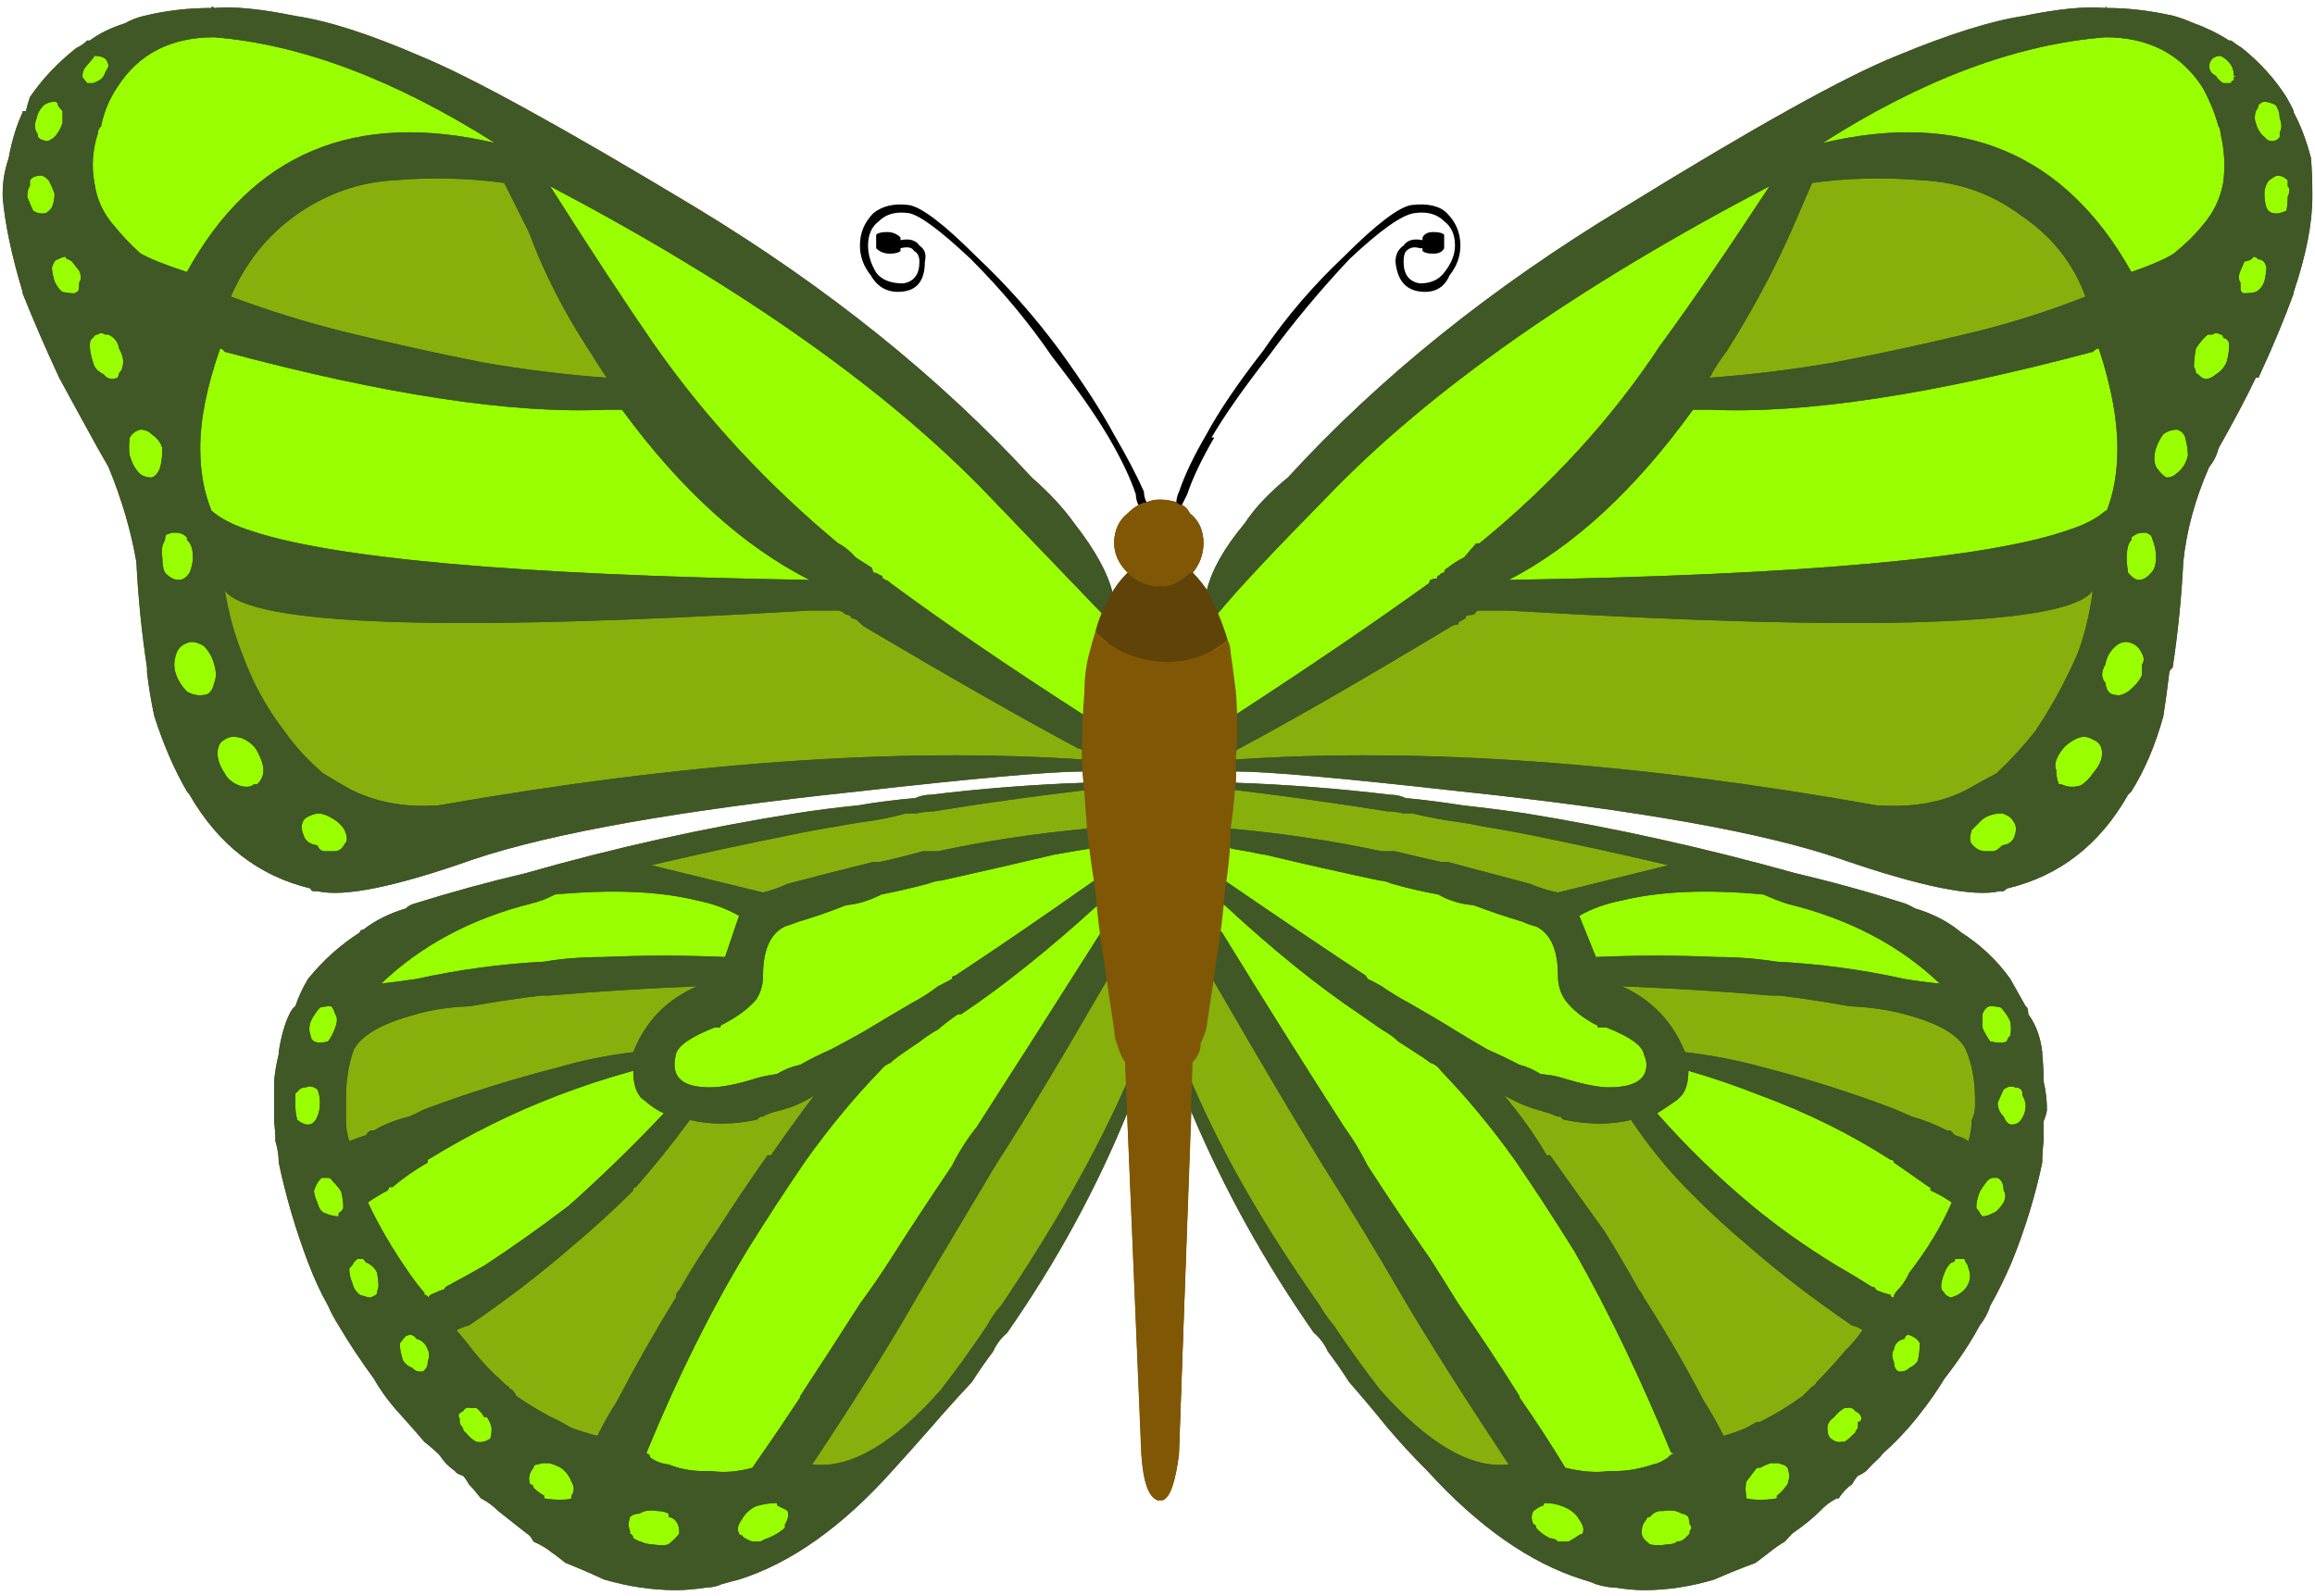 
<svg xmlns="http://www.w3.org/2000/svg" version="1.1" xmlns:xlink="http://www.w3.org/1999/xlink" preserveAspectRatio="none" x="0px" y="0px" width="174px" height="120px" viewBox="0 0 174 120">
<defs>
<g id="Layer2_0_FILL">
<path fill="#3F5826" stroke="none" d="
M 82.6 59.5
L 82.6 59.3
Q 82.6 58.95 82.6 58.7 82.05 58.7 81.45 58.85 75.7 59.05 69.95 59.75 69.35 59.75 68.8 60 66.5 60.2 64.5 60.55 62 60.8 59.8 61.15 49.65 62.75 39.5 65.65 35.25 66.65 31.1 67.95 30.75 68.05 30.5 68.3 28.65 68.85 27.3 69.9 27.05 69.9 27.05 70.1 24.85 71.5 23.15 73.6 22.55 74.6 22.2 75.65 22 75.75 21.75 76.25 21.2 77.4 20.95 79.1
L 20.95 79.25
Q 20.7 80.25 20.6 81.3 20.6 82.35 20.6 83.4 20.6 83.7 20.6 84.3 20.7 85.1 20.7 85.8 20.95 86.6 20.95 87.4 21.75 91.2 23.15 94.9 23.85 96.75 24.65 98.15 25 98.95 25.45 99.65 26.6 101.6 28.1 103.65 28.9 105.05 30.05 106.3 31 107.35 31.9 108.4 32.35 108.75 32.95 109.3
L 33.15 109.55
Q 33.5 110.1 34.2 110.6 34.3 110.8 34.8 110.95 35 111.15 35.25 111.6 35.6 111.95 36.15 112.65 36.85 113 37.45 113.6 38.45 114.4 39.6 115.3 39.85 115.4 40.1 115.9 40.9 116.25 41.45 116.7 41.95 117.05 42.5 117.5 43.9 118.05 45.4 118.75 48.15 119.55 50.8 119.55 51.85 119.55 53.1 119.35 53.7 119.35 54.25 119.1 54.95 118.9 55.55 118.75 61.4 116.9 67.05 110.6 68.55 108.95 69.95 107.35 71.55 105.5 73.05 103.9 73.85 102.65 74.65 101.6 75 100.8 75.7 100.2 81.25 92.25 84.8 83.5 85.05 82.7 85.4 81.9 85.15 81.05 85.05 80.5 84 76.8 83.55 73 83.2 71.4 82.95 69.65 82.75 68.75 82.75 67.7 82.75 67.1 82.75 66.2 82.75 66.1 82.6 65.85 82.6 64.6 82.6 63.65
L 82.6 63.45
Q 82.6 62.75 82.6 62.15 82.6 60.8 82.6 59.5
M 105.65 60
Q 105.1 59.75 104.5 59.75 98.65 59.05 92.9 58.85 92.4 58.7 91.85 58.7 91.85 58.95 91.85 59.3
L 91.85 59.5
Q 91.85 60.8 91.85 62.15 91.85 62.75 91.85 63.45
L 91.85 63.65
Q 91.6 64.6 91.6 65.85 91.6 66.1 91.6 66.2 91.6 67.1 91.6 67.7 91.5 68.75 91.5 69.65 91.05 71.4 90.8 73 90.2 76.8 89.2 80.5 89.05 81.05 88.85 81.9 89.2 82.7 89.55 83.6 93.2 92.25 98.75 100.2 99.45 100.8 99.8 101.6 100.6 102.65 101.4 103.9 102.8 105.5 104.3 107.35 105.65 108.95 107.3 110.6 113.05 116.9 118.95 118.75 119.5 118.9 119.95 119.1 120.75 119.35 121.35 119.35 122.6 119.55 123.55 119.55 126.2 119.55 128.85 118.75 130.45 118.05 131.95 117.5 132.55 117.05 133 116.7 133.55 116.25 134.15 115.9 134.6 115.4 134.7 115.3 136 114.4 136.8 113.6 137.35 113 138.05 112.65
L 138.2 112.65
Q 138.65 111.95 139.2 111.6 139.45 111.15 139.65 110.95 140 110.8 140.25 110.6 140.7 110.1 141.3 109.55
L 141.5 109.3
Q 142.1 108.75 142.45 108.4 143.5 107.35 144.3 106.3 145.3 105.05 146.15 103.65 147.75 101.6 148.8 99.65 149.35 98.95 149.6 98.15 150.4 96.75 151.2 94.9 152.7 91.2 153.5 87.4 153.5 86.6 153.6 85.8 153.6 85.1 153.6 84.3 153.85 83.7 153.85 83.4 153.85 82.35 153.6 81.3 153.6 80.25 153.5 79.25
L 153.5 79.1
Q 153.3 77.4 152.45 76.25 152.45 75.75 152.25 75.65 151.65 74.6 151.1 73.6 149.6 71.5 147.4 70.1
L 147.15 69.9
Q 145.8 68.85 143.95 68.3 143.5 68.05 143.25 67.95 139.2 66.65 134.95 65.65 124.55 62.75 114.65 61.15 112.25 60.8 109.95 60.55 107.75 60.2 105.65 60
M 82.95 49.35
Q 83.2 48.55 83.4 47.75
L 83.4 47.55
Q 84.25 48.1 83.65 47.05 83.65 46.95 83.65 46.7 83.9 45.8 83.65 44.65 83.1 42.35 80.75 39.35 79.5 37.6 77.55 35.9 67.15 24.6 52.3 15.6 37.2 6.5 31.55 4.2 25.9 1.75 22.2 1.2 18.3 0.4 16.1 0.6 15.9 0.4 15.9 0.6 13.25 0.6 10.8 1.2 10 1.4 9.4 1.75 7.8 2.25 6.75 3.05
L 6.55 3.05
Q 6.2 3.4 5.75 3.6 3.65 5.25 2.25 7.3 2.05 7.9 1.95 8.35
L 1.7 8.35 1.7 8.45
Q 1 9.95 0.65 11.9 0.2 13.2 0.2 14.55
L 0.2 14.8
Q 0.45 17.8 1.7 21.95
L 1.7 22.05
Q 2.85 24.95 4.45 28.4 5.75 30.8 7.35 33.7 7.8 34.5 8.15 35.1 9.65 38.75 10.25 42.25 10.45 46.25 11.05 50.2 11.05 50.4 11.05 50.55 11.25 52.25 11.6 53.85 12.65 57.1 14.05 59.5
L 14.25 59.75
Q 17.5 65.4 23.35 66.8 23.35 67 23.6 67
L 23.85 67
Q 26.85 67.7 35.6 64.6 44.6 61.6 64.5 59.5 77.8 58 81.45 58 82.25 58 82.6 58.15
L 82.6 56.85
Q 82.4 55 82.6 53.4 82.4 53.4 82.15 53.4
L 82.95 49.35
M 173.7 11.9
Q 173.2 9.95 172.4 8.45
L 172.4 8.35
Q 172.2 7.9 171.85 7.3 170.55 5.25 168.5 3.6 168.15 3.4 167.7 3.05
L 167.55 3.05
Q 166.3 2.25 164.9 1.75 164.1 1.4 163.4 1.2 160.75 0.6 158.35 0.6 158.25 0.4 158.25 0.6 155.95 0.4 152.1 1.2 148.45 1.75 142.55 4.2 136.8 6.5 122.05 15.6 107.15 24.6 96.8 35.9 94.7 37.6 93.55 39.35 91.25 42.1 90.7 44.4 90.35 45.7 90.7 46.7 90.7 46.95 90.7 47.05 89.9 48.1 90.9 47.55
L 90.9 47.75
Q 91.05 48.55 91.25 49.35
L 91.95 53.4 91.7 53.4
Q 91.7 55 91.7 56.85
L 91.7 58.15
Q 91.95 58 92.9 58 96.45 58 109.8 59.5 129.75 61.6 138.4 64.6 147.4 67.7 150.3 67
L 150.6 67 150.85 66.8
Q 156.75 65.4 159.95 59.75
L 160.2 59.5
Q 161.7 57.1 162.6 53.85 162.85 52.25 163.05 50.55 163.05 50.4 163.3 50.2 163.9 46.25 164.1 42.25 164.45 38.75 166.05 35.1 166.55 34.5 166.75 33.7 168.4 30.8 169.55 28.4
L 169.75 28.4
Q 171.35 24.95 172.4 22.05
L 172.4 21.95
Q 173.8 17.8 173.8 14.8
L 173.8 14.55
Q 173.8 13.2 173.7 11.9 Z"/>
</g>

<g id="Layer1_0_FILL">
<path fill="#805705" stroke="none" d="
M 87.2 37.55
Q 86.6 37.55 86.2 37.75 86 37.75 85.55 38 85.15 38.2 84.75 38.6 83.75 39.4 83.75 40.8 83.75 42.05 84.75 43.05 84.15 43.65 83.75 44.3 82.75 45.9 82.3 47.55 82.1 48.15 81.9 48.95 81.5 50.4 81.5 52 81.3 54.45 81.3 57.1 81.5 59.75 81.7 62.35 81.9 64.4 82.3 66.85 82.5 69.5 82.95 71.95 83.35 74.8 83.75 77.4 83.75 78.05 83.95 78.45 84.15 79.25 84.55 79.85
L 85.8 109.35
Q 86 112.4 87 112.8
L 87.4 112.8
Q 88.2 112.4 88.6 109.35
L 89.65 79.85
Q 90.25 79.25 90.25 78.45 90.45 78.05 90.65 77.4 91.05 74.8 91.45 71.95 91.9 69.5 92.1 66.85 92.5 64.4 92.5 62.35 92.9 59.75 92.9 57.1 93.1 54.45 92.9 52 92.7 50.4 92.5 48.95 92.5 48.55 92.3 48.15 91.65 46.1 90.65 44.3 90.25 43.65 89.65 43.05 90.45 42.05 90.45 40.8 90.45 39.4 89.45 38.6 89.25 38.2 88.85 38 88.6 38 88.4 37.75 87.8 37.55 87.2 37.55 Z"/>
</g>

<g id="Layer0_0_FILL">
<path fill="#996600" stroke="none" d="
M 88.6 109.3
L 85.85 109.3
Q 85.95 112.45 87 112.75
L 87.45 112.75
Q 88.25 112.45 88.6 109.3 Z"/>

<path fill="#87B00C" stroke="none" d="
M 91.25 73.8
Q 91.05 73.35 90.8 73 90.2 76.8 89.2 80.5 89.4 80.95 89.65 81.55 93 89.35 99.2 98.15 99.55 98.8 100.25 99.65 101.85 102.05 103.7 104.45 109.15 110.6 113.4 110.1 108.3 102.4 105.45 97.55 102.65 92.7 99.45 87.65 96.45 82.8 91.25 73.8
M 83.55 73
Q 83.3 73.35 83.2 73.7 78 82.7 74.8 87.65 71.8 92.7 68.9 97.55 66.15 102.4 61.05 110.1 65.35 110.6 70.75 104.45 72.6 102.05 74.2 99.65 74.65 98.8 75.25 98.15 81.25 89.25 84.7 81.4 84.8 80.95 85.05 80.5 84 76.8 83.55 73
M 57.15 83.95
Q 56.9 84.2 56.8 84.2 54.15 84.75 51.85 84.2 49.9 86.85 47.8 89.25 47.6 89.25 47.6 89.5 45.4 91.7 42.95 93.75 39.5 96.75 35.25 99.65 34.8 99.75 34.3 100 35 100.8 35.6 101.6 36.6 102.85 37.8 103.9 38 104.15 38.25 104.25 38.25 104.45 38.45 104.45 38.7 104.7 38.8 104.95 40.45 106.1 42.15 106.9 42.5 107.1 42.95 107.35 43.9 107.7 44.9 107.95 45.6 106.55 46.4 105.3 48.4 101.45 50.8 97.55 50.8 97.2 51.05 97 52.4 94.65 53.9 92.5 55.75 89.6 57.7 86.85
L 57.95 86.85
Q 59.55 84.55 61.2 82.35 60 83.15 58.55 83.5 57.7 83.7 57.35 83.95
L 57.15 83.95
M 35.35 75.65
Q 32.95 75.75 31.3 76.25 27.5 77.25 26.6 78.9 26 80.5 26 82.7 26 82.9 26 83.15 26 83.7 26 84.2 26 85 26.25 85.8 26.85 85.55 27.5 85.35 27.65 85.1 27.85 85
L 28.1 85
Q 29.25 84.3 30.75 83.95 31.3 83.7 31.9 83.4 36.85 81.55 41.95 80.25 44.7 79.45 47.6 79.1 48.95 75.65 52.4 74.15 46.4 74.4 41.25 74.85 40.9 74.85 40.65 74.85 37.8 75.2 35.35 75.65
M 82.6 59.5
L 82.6 59.3
Q 82.05 59.4 81.6 59.4 75.7 60.1 70.15 61 69.6 61 68.9 61.15 68.55 61.15 68.1 61.15 66.5 61.6 64.85 61.8 63.85 61.95 62.8 62.15 61.2 62.4 59.55 62.75 54.25 63.8 48.95 65.05
L 57.35 67.1
Q 58.2 66.9 59.2 66.45 62.2 65.65 65.65 64.8 65.9 64.8 66.15 64.8 67.75 64.45 69.35 64 69.95 64 70.5 64 75.8 62.85 81.7 62.3 82.15 62.15 82.6 62.15 82.6 60.8 82.6 59.5
M 82.6 56.85
L 82.4 56.85
Q 81.9 56.65 81.35 56.4 81.25 56.3 81.1 56.3 75 53.05 64.85 47.05 64.85 46.95 64.75 46.95
L 64.5 46.7
Q 64.3 46.5 64.05 46.5
L 63.85 46.25
Q 63.7 46.25 63.5 46.15 63.25 45.9 63 45.9 62.1 45.9 61.05 45.9
L 60.85 45.9
Q 19.8 48.35 16.9 44.4 17.35 47.05 18.2 49.15 19.35 52.35 21.4 55 22.55 56.65 24.3 58.15 25.2 58.7 26.25 59.3 29.15 60.8 32.8 60.55
L 32.95 60.55
Q 60.6 55.7 81.35 57.1 81.9 57.1 82.4 57.1 82.4 56.85 82.6 57.1
L 82.6 56.85
M 105.45 61.15
Q 104.85 61 104.3 61 98.65 60.1 92.9 59.4 92.3 59.3 91.85 59.3
L 91.85 59.5
Q 91.85 60.8 91.85 62.15 92.2 62.15 92.55 62.3 98.5 62.85 103.85 64 104.3 64 104.85 64 106.7 64.45 108.3 64.8 108.55 64.8 108.8 64.8 112 65.65 115 66.45 116.05 66.9 117.1 67.1
L 125.4 65.05
Q 120.1 63.8 114.9 62.75 113.15 62.4 111.55 62.15 110.65 61.95 109.6 61.8 108 61.6 106.15 61.15 105.9 61.15 105.45 61.15
M 133.8 74.85
Q 133.55 74.85 133.1 74.85 128.05 74.4 121.9 74.15 125.25 75.65 126.65 79.1 129.65 79.45 132.55 80.25 137.6 81.55 142.45 83.4 143.15 83.7 143.7 83.95 145 84.3 146.35 85
L 146.6 85
Q 146.7 85.1 146.95 85.35 147.65 85.55 147.95 85.8 148.2 85 148.2 84.2 148.45 83.7 148.45 83.15 148.45 82.9 148.45 82.7 148.45 80.5 147.75 78.9 146.95 77.25 143.15 76.25 141.3 75.75 139 75.65 136.55 75.2 133.8 74.85
M 115.8 83.5
Q 114.45 83.15 113.05 82.35 114.9 84.55 116.25 86.85
L 116.5 86.85
Q 118.45 89.6 120.55 92.5 121.9 94.65 123.2 97 123.4 97.2 123.55 97.55 126.05 101.45 128.05 105.3 128.85 106.55 129.55 107.95 130.45 107.7 131.25 107.35 131.7 107.1 132.05 106.9
L 132.3 106.9
Q 133.9 106.1 135.5 104.95 135.75 104.7 136 104.45
L 136.2 104.25
Q 136.45 104.15 136.55 103.9 137.6 102.85 138.65 101.6 139.45 100.8 140 100 139.65 99.75 139.2 99.65 134.95 96.75 131.5 93.75 129.05 91.7 126.9 89.5
L 126.65 89.25
Q 124.35 86.85 122.6 84.2 120.3 84.75 117.65 84.2 117.45 84.2 117.3 83.95
L 117.1 83.95
Q 116.5 83.7 115.8 83.5
M 45.6 28.4
Q 44.9 27.35 44.35 26.45 41.45 22.05 39.75 17.45
L 37.9 13.75
Q 33.75 13.2 29.7 13.55 25.65 13.75 22.2 16.2 19 18.5 17.35 22.3 21.65 23.9 25.9 24.95 31 26.2 36.3 27.25 40.9 28.05 45.6 28.4
M 156.15 49.15
Q 156.95 47.05 157.3 44.4 154.55 48.35 113.3 45.9 112.25 45.9 111.2 45.9 110.95 45.9 110.85 46.15 110.65 46.25 110.4 46.25 110.15 46.25 110.15 46.5 110.05 46.5 109.8 46.7 109.6 46.7 109.6 46.95 109.35 46.95 109.15 47.05 99.2 53.05 93.1 56.3 93 56.3 93 56.4 92.4 56.5 91.7 56.85
L 91.7 57.1
Q 92.3 57.1 92.9 57.1 113.85 55.7 141.05 60.55
L 141.3 60.55
Q 145.2 60.8 147.95 59.3 149 58.7 150.05 58.15 151.65 56.65 152.95 55 154.75 52.35 156.15 49.15
M 151.9 16.2
Q 148.65 13.75 144.4 13.55 140.25 13.2 136.2 13.75
L 134.6 17.45
Q 132.55 22.05 129.75 26.45 129.05 27.35 128.5 28.4 133.2 28.05 137.85 27.25 143.35 26.2 148.45 24.95 152.7 23.9 156.75 22.3 155.35 18.5 151.9 16.2 Z"/>

<path fill="#99FF00" stroke="none" d="
M 92.05 68.05
Q 91.85 67.95 91.6 67.7 91.5 68.75 91.5 69.65 91.6 69.9 91.85 70.1 96.45 77.6 101.05 84.75 102 86.05 102.8 87.65 105.1 91.2 107.5 94.65 108.55 96.3 109.6 98 112 101.45 114.2 104.95
L 114.2 105.05
Q 116.05 107.7 117.65 110.35 119.5 110.8 120.9 110.6 121.1 110.6 121.35 110.6 122.75 110.6 124.25 110.1 124.8 110 125.4 109.55 125.6 109.3 125.85 109.3
L 125.6 109.2
Q 122.15 100.8 118.35 94.1 116.05 90.4 113.85 87.2 111.2 83.5 108.3 80.5 108 80.05 107.5 79.9 107.3 79.7 105.1 78.3 104.65 77.85 103.85 77.4 103 76.8 102.2 76.25 97.5 73.1 92.05 68.05
M 82.75 67.7
Q 82.6 67.8 82.5 68.05 76.95 73.1 72.25 76.25
L 72 76.25
Q 71.2 76.8 70.5 77.4 69.7 77.85 69.15 78.3 67.05 79.7 66.95 79.9 66.5 80.05 66.15 80.5 63.25 83.5 60.6 87.2 58.4 90.4 56.1 94.1 52.05 100.8 48.6 109.2
L 48.6 109.3
Q 48.85 109.3 48.85 109.55 49.4 110 50.25 110.1 51.5 110.6 52.9 110.6 53.35 110.6 53.45 110.6 54.95 110.8 56.55 110.35 58.4 107.7 60.15 105.05
L 60.15 104.95
Q 62.45 101.45 64.65 98 65.9 96.3 66.95 94.65 69.15 91.2 71.55 87.65 72.35 86.05 73.4 84.75 78 77.6 82.75 70.1 82.85 69.9 82.95 69.65 82.75 68.75 82.75 67.7
M 82.15 63.65
Q 82.05 63.65 81.9 63.8 80.65 64 79.25 64.25 74.8 65.3 70.75 66.2 70.4 66.2 69.7 66.45 68 66.9 66.25 67.25 64.85 67.95 63.6 68.05 61.85 68.75 60 69.3 59.35 69.55 59 69.65 57.35 70.45 57.35 73.35 57.35 74.4 56.8 75.2 55.85 76.25 54.25 77.05 54.15 77.05 54.15 77.25 53.9 77.25 53.7 77.25 51.05 78.3 50.8 79.25 50.7 79.7 50.7 80.05 50.7 81.75 53.35 81.75 54.7 81.75 56.9 81.05 57.6 80.85 58.4 80.75 59.2 80.25 60.15 80.05 61.2 79.45 62.45 78.9 63.6 78.3 64.85 77.6 66.5 76.6 68.55 75.4 69.6 74.85 70.5 74.15 71.2 73.8 71.55 73.6 71.55 73.35 71.8 73.35 76.5 70.25 82.25 66.2 82.4 65.95 82.6 65.85 82.6 64.6 82.6 63.65 82.4 63.65 82.15 63.65
M 34.8 107.35
Q 34.8 107.6 35 107.7 35.35 108.15 35.8 108.4 36.4 108.5 36.85 108.15 36.95 107.95 36.95 107.35 36.85 106.9 36.6 106.55
L 36.4 106.55
Q 36.15 106.1 35.8 105.85
L 35.35 105.85
Q 35 105.75 34.8 106.1 34.3 106.3 34.55 106.65
L 34.55 106.9
Q 34.55 107.1 34.8 107.35
M 32.15 101.45
Q 31.9 100.8 31.3 100.65 31 100.2 30.5 100.45 30.3 100.65 30.05 101 30.05 101.6 30.3 102.3 30.5 102.65 31 102.85 31.3 103.2 31.8 103.1 32.15 102.85 32.15 102.4 32.35 101.8 32.15 101.45
M 59.2 113.6
Q 59 113.45 58.55 113.25 58.4 113.25 58.4 113 57.6 113 56.8 113.25 56.1 113.6 55.75 114.25 55.3 114.85 55.55 115.3 55.55 115.4 55.75 115.4 55.85 115.65 56.55 115.9 56.8 115.9 57.15 115.9 57.6 115.65 57.7 115.65 58.55 115.3 59 114.85
L 59 114.6
Q 59.35 114.05 59.2 113.6
M 50.25 113.8
Q 49.9 113.6 49.4 113.6 48.6 113.45 48.05 113.8 47.6 113.8 47.35 114.05 47.25 114.4 47.25 114.6 47.25 114.85 47.35 115.1
L 47.35 115.3
Q 47.6 115.4 47.6 115.65 48.05 115.9 48.15 115.9 48.6 116.1 48.95 116.1 49.9 116.25 50.25 116.1 50.8 115.65 51.05 115.3
L 51.05 115.1
Q 51.05 114.6 50.7 114.25 50.45 114.05 50.25 114.05
L 50.25 113.8
M 42.15 110.35
Q 41.7 110.1 41.25 110 41.1 110 40.9 110 40.65 110 40.45 110.1 40.1 110.1 40.1 110.35 39.6 110.95 39.85 111.6 40.1 111.6 40.1 111.85 40.45 112.2 40.9 112.45
L 40.9 112.65
Q 41.45 112.75 41.95 112.75
L 42.15 112.75
Q 42.75 112.75 42.95 112.65
L 42.95 112.45
Q 43.3 111.95 42.95 111.4 42.75 110.8 42.15 110.35
M 27.5 94.9
L 27.3 94.65
Q 27.05 94.65 26.85 94.65
L 26.6 94.9
Q 26.5 95.15 26.25 95.35 26.25 95.95 26.5 96.5 26.6 97 27.05 97.35 27.65 97.55 27.85 97.55 28.35 97.35 28.35 97.2 28.35 97 28.45 96.75 28.45 96.3 28.35 95.7 28.1 95.15 27.5 94.9
M 25.8 90.65
Q 25.8 90.3 25.65 89.6 25.45 89.25 25 88.8 24.85 88.55 24.65 88.55 24.4 88.55 24.2 88.55 23.85 88.8 23.6 89.5 23.6 89.85 23.85 90.4 24.05 91.1 24.4 91.2 25 91.45 25.45 91.45
L 25.45 91.2
Q 25.65 91.1 25.8 90.85
L 25.8 90.65
M 29.5 89.25
L 29.25 89.25 29.15 89.5
Q 28.45 89.85 27.65 90.4 28.9 93.05 30.75 95.7 31.3 96.5 31.9 97.2
L 31.9 97.35
Q 32.15 97.35 32.15 97.55
L 32.35 97.35
Q 32.7 97.2 33.15 97 33.4 97 33.5 96.75 35 95.95 36.4 95.15 39.6 93.05 42.75 90.65 46.4 87.4 49.9 83.7 49.2 83.4 48.4 82.7 48.15 82.55 48.05 82.35 47.6 81.75 47.6 80.5 44.7 81.3 41.95 82.35 36.85 84.3 32.15 87.2
L 32.15 87.4
Q 30.75 88.2 29.5 89.25
M 24.05 82.9
Q 24.05 82.35 23.85 81.9 23.35 81.55 23 81.75 22.55 81.75 22.35 82.1 22.2 82.1 22.2 82.35 22.2 82.7 22.2 83.15 22.2 83.7 22.35 84.2 22.8 84.55 23.15 84.55 23.6 84.55 23.85 83.95 24.05 83.5 24.05 82.9
M 25.2 76.25
Q 25 75.65 24.85 75.65 24.4 75.65 24.05 75.75 23.6 76.25 23.35 76.8 23.15 77.4 23.35 77.85 23.35 78.1 23.6 78.3 23.85 78.4 24.05 78.4 24.2 78.4 24.65 78.3 25 77.85 25.2 77.25 25.45 76.6 25.2 76.25
M 28.65 73.95
Q 29.95 73.8 31.3 73.6 36.05 72.55 40.9 72.3 42.95 71.95 45.4 71.95 49.9 71.75 54.5 71.95
L 55.55 68.85
Q 54.15 68.05 52.4 67.7 48.15 66.65 41.7 67.25 40.9 67.7 39.85 67.95 33.15 69.65 28.65 73.95
M 102.65 73.35
L 102.8 73.6
Q 103.25 73.8 103.85 74.15 104.85 74.85 105.9 75.4 108 76.6 109.6 77.6 110.75 78.3 111.8 78.9 113.05 79.45 114.2 80.05 115 80.25 115.8 80.75 116.85 80.85 117.45 81.05 119.75 81.75 120.9 81.75 123.75 81.75 123.75 80.05 123.75 79.7 123.55 79.25 123.4 78.3 120.75 77.25 120.55 77.25 120.1 77.25 120.1 77.05 119.95 77.05 118.45 76.25 117.65 75.2 117.1 74.4 117.1 73.35 117.1 70.45 115.45 69.65 115 69.55 114.45 69.3 112.6 68.75 110.75 68.05 109.35 67.95 108.1 67.25 106.25 66.9 104.65 66.45 104.05 66.2 103.7 66.2 99.45 65.3 95.05 64.25
L 94.95 64.25
Q 93.8 64 92.55 63.8 92.4 63.65 92.3 63.65 92.05 63.65 91.85 63.65 91.6 64.6 91.6 65.85 91.95 66.1 92.2 66.3 97.95 70.25 102.65 73.35
M 118.7 114.25
Q 118.35 113.6 117.45 113.25 116.85 113 116.05 113 116.05 113.25 115.8 113.25 115.45 113.45 115.25 113.6 115 114.05 115.25 114.6 115.45 114.6 115.45 114.85 115.8 115.3 116.5 115.65 116.85 115.65 117.1 115.9 117.65 115.9 117.9 115.9 118.35 115.65 118.7 115.4
L 118.95 115.3
Q 119.15 114.85 118.7 114.25
M 127 114.6
Q 127 114.4 126.9 114.05 126.65 113.8 126.4 113.8 125.85 113.45 125.05 113.6
L 124.8 113.6
Q 124.55 113.6 124.25 113.8
L 124 114.05
Q 123.75 114.05 123.75 114.25 123.4 114.6 123.4 115.1
L 123.4 115.3
Q 123.4 115.65 124 116.1 124.55 116.25 125.4 116.1 125.85 116.1 126.05 115.9 126.4 115.9 126.65 115.65 126.9 115.4 127 115.3
L 127 115.1
Q 127.25 114.85 127 114.6
M 139.9 106.65
Q 139.9 106.3 139.45 106.1 139.2 105.75 138.85 105.85
L 138.65 105.85
Q 138.2 106.1 137.85 106.55 137.35 106.9 137.35 107.35 137.35 107.95 137.6 108.15 138.05 108.5 138.4 108.4
L 138.65 108.4
Q 139 108.15 139.45 107.7 139.45 107.6 139.65 107.35 139.65 107.1 139.65 106.9 139.9 106.9 139.9 106.65
M 132.3 110.35
L 132.05 110.35
Q 131.7 110.8 131.25 111.4 131.15 111.95 131.25 112.45
L 131.25 112.65
Q 131.7 112.75 132.05 112.75 132.3 112.75 132.55 112.75 133 112.75 133.55 112.65
L 133.55 112.45
Q 133.9 112.2 134.15 111.85
L 134.35 111.6
Q 134.6 110.95 134.35 110.35 134.15 110.1 133.9 110.1 133.8 110 133.55 110 133.35 110 133.1 110 132.75 110.1 132.3 110.35
M 143.15 100.65
Q 142.45 100.8 142.35 101.45 142.1 101.8 142.35 102.4 142.35 102.85 142.65 103.1 143.15 103.2 143.5 102.85 143.95 102.65 144.15 102.3 144.3 101.6 144.3 101 144.15 100.65 143.7 100.45 143.25 100.2 143.15 100.65
M 146.7 94.9
Q 146.35 95.15 146.15 95.7 145.9 96.3 145.9 96.75 145.9 97 146.15 97.2 146.15 97.35 146.6 97.55 146.7 97.55 147.15 97.35 147.75 97 147.95 96.5 148.2 95.95 147.95 95.35 147.95 95.15 147.75 94.9
L 147.65 94.65
Q 147.4 94.65 146.95 94.65 146.95 94.9 146.7 94.9
M 149.8 88.55
Q 149.6 88.55 149.35 88.8 149 89.25 148.8 89.6 148.55 90.3 148.55 90.65
L 148.55 90.85
Q 148.8 91.1 148.8 91.2
L 149 91.45
Q 149.35 91.45 149.8 91.2 150.15 91.1 150.6 90.4 150.85 89.85 150.6 89.5 150.6 88.8 150.15 88.55 150.05 88.55 149.8 88.55
M 151.1 76.8
Q 150.85 76.25 150.4 75.75 150.05 75.65 149.6 75.65 149.25 75.65 149 76.25 149 76.6 149 77.25 149.25 77.85 149.6 78.3 150.05 78.4 150.4 78.4 150.6 78.4 150.85 78.3 150.85 78.1 151.1 77.85 151.2 77.4 151.1 76.8
M 152 82.35
L 152 82.1
Q 151.9 81.75 151.45 81.75 151.1 81.55 150.6 81.9 150.4 82.35 150.15 82.9 150.15 83.5 150.6 83.95 150.85 84.55 151.2 84.55 151.65 84.55 151.9 84.2 152.25 83.7 152.25 83.15 152.25 82.7 152 82.35
M 126.9 80.5
Q 126.9 81.75 126.4 82.35 126.2 82.55 126.05 82.7 125.05 83.4 124.55 83.7 127.8 87.4 131.7 90.65 134.6 93.05 138.05 95.15 139.45 95.95 140.7 96.75
L 140.85 96.75 141.05 97
Q 141.5 97.2 142.1 97.35 142.1 97.55 142.35 97.55
L 142.35 97.35
Q 142.45 97.35 142.45 97.2 143.15 96.5 143.5 95.7 145.55 93.05 146.7 90.4 145.9 89.85 145.1 89.5
L 145.1 89.25 145 89.25
Q 143.5 88.2 142.35 87.4 142.35 87.2 142.1 87.2 137.6 84.3 132.3 82.35 129.65 81.3 126.9 80.5
M 118.7 68.85
L 119.95 71.95
Q 124.55 71.75 129.05 71.95 131.25 71.95 133.55 72.3 138.4 72.55 143.15 73.6 144.3 73.8 145.8 73.95 141.3 69.65 134.35 67.95 133.55 67.7 132.55 67.25 126.2 66.65 121.9 67.7 120.1 68.05 118.7 68.85
M 18.2 55.5
Q 17.35 55.25 16.9 55.6 16.35 55.85 16.35 56.65 16.35 57.35 16.9 58.15 17.15 58.7 17.95 59.05 18.75 59.3 19.1 58.95
L 19.35 58.95
Q 19.8 58.5 19.8 57.9 19.8 57.35 19.35 56.5 19 55.85 18.2 55.5
M 25.1 61.6
Q 24.4 61.15 23.85 61.15 23 61.35 22.8 61.7 22.55 62.15 22.8 62.75 23 63.45 23.85 63.55 24.05 64 24.4 64 24.65 64 25.1 64 25.65 64 25.9 63.45 26.25 63.2 25.9 62.4 25.65 61.95 25.1 61.6
M 14.05 48.35
Q 13.45 48.55 13.25 49.15 13.1 49.6 13.1 49.95 13.1 50.4 13.25 50.75 13.45 51.35 14.05 52 14.7 52.35 15.3 52.25 15.9 52.25 16.1 51.35 16.35 50.75 16.1 49.95 15.9 49.15 15.3 48.55 14.5 48.1 14.05 48.35
M 13.25 40.05
Q 13.1 40.05 12.9 40.05
L 12.65 40.15
Q 12.4 40.15 12.4 40.6 12.05 41.2 12.2 41.9 12.2 42.7 12.4 43.05 12.9 43.6 13.45 43.6 13.9 43.6 14.25 43.05 14.5 42.45 14.5 41.9 14.5 40.95 14.05 40.6
L 14.05 40.4
Q 13.7 40.05 13.25 40.05
M 8.95 26.2
Q 8.85 25.5 8.15 25.15
L 7.9 25.15
Q 7.6 24.95 7.35 25.15 7.1 25.15 7 25.4 6.75 25.5 6.75 25.95 6.75 26.55 7 27.25 7.1 27.8 7.8 28.15 8.15 28.65 8.85 28.4 8.95 28.15 8.95 28.05 9.2 27.8 9.2 27.6 9.4 27 8.95 26.2
M 12.2 33.7
Q 12.05 33.1 11.4 32.65 11.05 32.3 10.55 32.3 10 32.45 9.75 32.9 9.65 33.7 9.75 34.25 10 35.1 10.45 35.55 10.8 35.9 11.4 35.9 11.85 35.75 12.05 35.1 12.2 34.5 12.2 33.7
M 4.95 19.3
Q 4.7 19.3 4.35 19.5 4.1 19.5 3.9 20.1 3.9 20.45 4.1 21.15 4.35 21.7 4.7 21.95 5.15 22.05 5.5 22.05 5.75 22.05 5.75 21.95 5.95 21.95 5.95 21.5
L 5.95 21.25
Q 6.2 20.9 5.95 20.35 5.75 20.1 5.4 19.65
L 5.15 19.5
Q 4.95 19.5 4.95 19.3
M 4.1 14.55
Q 3.9 14 3.65 13.55 3.3 13.2 3.1 13.2 2.5 13.2 2.25 13.55
L 2.25 14
Q 2.05 14.2 2.05 14.8 2.25 15.35 2.5 15.85 2.85 16.05 3.1 16.05
L 3.3 16.05
Q 3.55 16.05 3.9 15.6 4.1 15.15 4.1 14.55
M 7.6 9.5
Q 7.35 9.7 7.35 10.05 6.75 11.9 7.1 13.75 7.35 15.6 8.6 17 9.4 18 10.55 19.05 11.6 19.65 14.05 20.45 21.4 7.05 37.2 10.75 25.9 3.6 16.1 2.8 11.25 2.8 8.85 6.5 7.9 7.9 7.6 9.5
M 4.7 9.25
Q 4.7 8.9 4.7 8.35 4.45 8.1 4.35 7.9 4.35 7.65 4.1 7.65 3.65 7.65 3.3 7.9 2.85 8.35 2.75 8.9 2.5 9.5 2.75 9.95 2.85 10.05 2.85 10.3 3.1 10.55 3.3 10.55 3.55 10.75 4.1 10.3 4.45 9.95 4.7 9.25
M 6.2 5.7
L 6.2 5.8 6.55 6.25
Q 6.75 6.25 7 6.25 7.6 6.05 7.8 5.7 7.9 5.45 8.15 5 8.15 4.65 7.9 4.4 7.6 4.2 7.1 4.2 7 4.4 6.55 4.9 6.2 5.25 6.2 5.7
M 46.75 30.8
Q 46.2 30.8 45.85 30.8
L 45.6 30.8
Q 35 31.3 16.9 26.45 16.7 26.2 16.55 26.2 15.05 30.45 15.05 33.7 15.05 36.35 15.9 38.4 16.9 39.25 18.55 39.8 27.75 43.05 60.85 43.6 53.35 39.8 46.75 30.8
M 83.4 47.55
Q 84.25 48.1 83.65 47.05 83.3 46.7 82.85 46.15 80.55 43.75 74.45 37.4 63 25.4 41.35 14 45.95 21.25 49.2 25.95 54.95 34.15 63 40.85 63.7 41.2 64.3 41.9 64.85 42.25 65.55 42.7 65.55 42.8 65.65 43.05 65.9 43.05 66.15 43.25 66.35 43.25 66.35 43.5 66.5 43.5 66.5 43.6 66.7 43.6 66.95 43.85 73.05 48.35 81.45 53.75 81.8 54 82.15 54.2 81.9 53.4 82.15 53.4
L 82.95 49.35
Q 83.2 48.55 83.4 47.75
L 83.4 47.55
M 124.8 25.95
Q 128.25 21.25 133 14 111.2 25.4 99.7 37.4 93.7 43.5 91.6 46.05 90.9 46.6 90.7 47.05 89.9 48.1 90.9 47.55
L 90.9 47.75
Q 91.05 48.55 91.25 49.35
L 91.95 53.4
Q 92.3 53.4 92.05 54.2 92.55 53.85 93 53.65 101.15 48.35 107.4 43.85
L 107.5 43.6
Q 107.75 43.5 108 43.5 108 43.25 108.2 43.25 108.3 43.05 108.55 43.05 108.55 42.8 108.8 42.7 109.35 42.25 110.05 41.9 110.65 41.2 110.95 40.85
L 111.2 40.85
Q 119.4 34.15 124.8 25.95
M 150.5 61.15
Q 149.6 61.15 149 61.6 148.65 61.95 148.2 62.4 147.95 63.2 148.2 63.45 148.65 64 149.25 64 149.6 64 149.8 64 150.05 64 150.5 63.55 151.3 63.45 151.45 62.75 151.65 62.15 151.3 61.7 151.1 61.35 150.5 61.15
M 154.9 58.95
Q 155.6 59.3 156.4 59.05 156.95 58.7 157.3 58.15 158 57.35 158 56.65 158 55.85 157.3 55.6 156.75 55.25 156.15 55.5 155.35 55.85 154.9 56.5 154.3 57.35 154.55 57.9 154.55 58.5 154.75 58.95
L 154.9 58.95
M 160.2 48.35
Q 159.6 48.1 159.05 48.55 158.35 49.15 158.25 49.95 157.75 50.75 158.25 51.35 158.35 52.25 159.05 52.25 159.4 52.35 159.95 52 160.75 51.35 161 50.75 161 50.4 161 49.95 161.25 49.6 161 49.15 160.75 48.55 160.2 48.35
M 160.2 40.6
Q 159.85 40.95 159.85 41.9 159.85 42.45 159.95 43.05 160.4 43.6 160.75 43.6 161.25 43.6 161.7 43.05 162.05 42.7 162.05 41.9 162.05 41.2 161.8 40.6 161.7 40.15 161.45 40.15 161.45 40.05 161.25 40.05
L 161 40.05
Q 160.65 40.05 160.2 40.4
L 160.2 40.6
M 128.5 30.8
Q 127.9 30.8 127.25 30.8 120.75 39.8 113.4 43.6 146.6 43.05 155.6 39.8 157.3 39.25 158.25 38.4
L 158.35 38.4
Q 159.15 36.35 159.15 33.7 159.15 30.45 157.75 26.2 157.55 26.2 157.3 26.45 139.1 31.3 128.5 30.8
M 162.6 32.65
Q 162.25 33.1 162.05 33.7 161.8 34.5 162.05 35.1 162.5 35.75 162.85 35.9 163.3 35.9 163.65 35.55 164.25 35.1 164.45 34.25 164.45 33.7 164.25 32.9 164.1 32.45 163.65 32.3 163.05 32.3 162.6 32.65
M 167.55 25.95
Q 167.55 25.5 167.1 25.4 167.1 25.15 166.9 25.15 166.55 24.95 166.3 25.15 166.05 25.15 165.95 25.15 165.5 25.5 165.05 26.2 164.9 27 164.9 27.6 165.05 27.8 165.05 28.05 165.25 28.15 165.5 28.4 165.95 28.65 166.55 28.15 167.1 27.8 167.35 27.25 167.55 26.55 167.55 25.95
M 170.2 21.15
Q 170.35 20.45 170.35 20.1 170.2 19.5 169.75 19.5 169.55 19.3 169.4 19.3
L 169.2 19.5
Q 168.95 19.65 168.7 19.65 168.5 20.1 168.4 20.35 168.15 20.9 168.4 21.25
L 168.4 21.5
Q 168.4 21.95 168.5 21.95 168.5 22.05 168.7 22.05 169.2 22.05 169.55 21.95 170 21.7 170.2 21.15
M 170.55 13.55
Q 170.2 14 170.2 14.55 170.2 15.15 170.35 15.6 170.55 16.05 171.05 16.05
L 171.15 16.05
Q 171.35 16.05 171.85 15.85 171.95 15.35 171.95 14.8 172.2 14.2 171.95 14
L 171.95 13.55
Q 171.6 13.2 171.15 13.2 171.05 13.2 170.55 13.55
M 171.35 8.9
Q 171.35 8.35 171.05 7.9 170.55 7.65 170.2 7.65 170 7.65 169.75 7.9 169.75 8.1 169.55 8.35 169.4 8.9 169.55 9.25 169.75 9.95 170.2 10.3 170.55 10.75 171.05 10.55 171.15 10.55 171.35 10.3 171.35 10.05 171.35 9.95 171.6 9.5 171.35 8.9
M 166.9 10.05
Q 166.9 9.7 166.75 9.5 166.3 7.9 165.5 6.5 163.05 2.8 158.25 2.8 148.2 3.6 137 10.75 152.7 7.05 160.2 20.45 162.5 19.65 163.4 19.05 164.7 18 165.5 17 166.75 15.6 167.1 13.75 167.35 11.9 166.9 10.05
M 167.9 5.7
Q 167.9 5.25 167.7 4.9 167.35 4.4 166.9 4.2 166.55 4.2 166.3 4.4 166.05 4.65 166.05 5 166.05 5.45 166.55 5.7 166.75 6.05 167.1 6.25 167.55 6.25 167.7 6.25 167.7 6.05 167.9 6.05
L 167.9 5.8
Q 168.15 5.7 167.9 5.7 Z"/>

<path fill="#3F5826" stroke="none" d="
M 81.6 59.4
Q 82.05 59.4 82.6 59.3 82.6 58.95 82.6 58.7 82.05 58.7 81.45 58.85 75.7 59.05 69.95 59.75 69.35 59.75 68.8 60 66.5 60.2 64.5 60.55 62 60.8 59.8 61.15 49.65 62.75 39.5 65.65 35.25 66.65 31.1 67.95 30.75 68.05 30.5 68.3 28.65 68.85 27.3 69.9 27.05 69.9 27.05 70.1 24.85 71.5 23.15 73.6 22.55 74.6 22.2 75.65 22 75.75 21.75 76.25 21.2 77.4 20.95 79.1
L 20.95 79.25
Q 20.7 80.25 20.6 81.3 20.6 82.35 20.6 83.4 20.6 83.7 20.6 84.3 20.7 85.1 20.7 85.8 20.95 86.6 20.95 87.4 21.75 91.2 23.15 94.9 23.85 96.75 24.65 98.15 25 98.95 25.45 99.65 26.6 101.6 28.1 103.65 28.9 105.05 30.05 106.3 31 107.35 31.9 108.4 32.35 108.75 32.95 109.3
L 33.15 109.55
Q 33.5 110.1 34.2 110.6 34.3 110.8 34.8 110.95 35 111.15 35.25 111.6 35.6 111.95 36.15 112.65 36.85 113 37.45 113.6 38.45 114.4 39.6 115.3 39.85 115.4 40.1 115.9 40.9 116.25 41.45 116.7 41.95 117.05 42.5 117.5 43.9 118.05 45.4 118.75 48.15 119.55 50.8 119.55 51.85 119.55 53.1 119.35 53.7 119.35 54.25 119.1 54.95 118.9 55.55 118.75 61.4 116.9 67.05 110.6 68.55 108.95 69.95 107.35 71.55 105.5 73.05 103.9 73.85 102.65 74.65 101.6 75 100.8 75.7 100.2 81.25 92.25 84.8 83.5 85.05 82.7 85.4 81.9 85.15 81.05 85.05 80.5 84.8 80.95 84.7 81.4 81.25 89.25 75.25 98.15 74.65 98.8 74.2 99.65 72.6 102.05 70.75 104.45 65.35 110.6 61.05 110.1 66.15 102.4 68.9 97.55 71.8 92.7 74.8 87.65 78 82.7 83.2 73.7 83.3 73.35 83.55 73 83.2 71.4 82.95 69.65 82.85 69.9 82.75 70.1 78 77.6 73.4 84.75 72.35 86.05 71.55 87.65 69.15 91.2 66.95 94.65 65.9 96.3 64.65 98 62.45 101.45 60.15 104.95
L 60.15 105.05
Q 58.4 107.7 56.55 110.35 54.95 110.8 53.45 110.6 53.35 110.6 52.9 110.6 51.5 110.6 50.25 110.1 49.4 110 48.85 109.55 48.85 109.3 48.6 109.3
L 48.6 109.2
Q 52.05 100.8 56.1 94.1 58.4 90.4 60.6 87.2 63.25 83.5 66.15 80.5 66.5 80.05 66.95 79.9 67.05 79.7 69.15 78.3 69.7 77.85 70.5 77.4 71.2 76.8 72 76.25
L 72.25 76.25
Q 76.95 73.1 82.5 68.05 82.6 67.8 82.75 67.7 82.75 67.1 82.75 66.2 82.75 66.1 82.6 65.85 82.4 65.95 82.25 66.2 76.5 70.25 71.8 73.35 71.55 73.35 71.55 73.6 71.2 73.8 70.5 74.15 69.6 74.85 68.55 75.4 66.5 76.6 64.85 77.6 63.6 78.3 62.45 78.9 61.2 79.45 60.15 80.05 59.2 80.25 58.4 80.75 57.6 80.85 56.9 81.05 54.7 81.75 53.35 81.75 50.7 81.75 50.7 80.05 50.7 79.7 50.8 79.25 51.05 78.3 53.7 77.25 53.9 77.25 54.15 77.25 54.15 77.05 54.25 77.05 55.85 76.25 56.8 75.2 57.35 74.4 57.35 73.35 57.35 70.45 59 69.65 59.35 69.55 60 69.3 61.85 68.75 63.6 68.05 64.85 67.95 66.25 67.25 68 66.9 69.7 66.45 70.4 66.2 70.75 66.2 74.8 65.3 79.25 64.25 80.65 64 81.9 63.8 82.05 63.65 82.15 63.65 82.4 63.65 82.6 63.65
L 82.6 63.45
Q 82.6 62.75 82.6 62.15 82.15 62.15 81.7 62.3 75.8 62.85 70.5 64 69.95 64 69.35 64 67.75 64.45 66.15 64.8 65.9 64.8 65.65 64.8 62.2 65.65 59.2 66.45 58.2 66.9 57.35 67.1
L 48.95 65.05
Q 54.25 63.8 59.55 62.75 61.2 62.4 62.8 62.15 63.85 61.95 64.85 61.8 66.5 61.6 68.1 61.15 68.55 61.15 68.9 61.15 69.6 61 70.15 61 75.7 60.1 81.6 59.4
M 31.3 73.6
Q 29.95 73.8 28.65 73.95 33.15 69.65 39.85 67.95 40.9 67.7 41.7 67.25 48.15 66.65 52.4 67.7 54.15 68.05 55.55 68.85
L 54.5 71.95
Q 49.9 71.75 45.4 71.95 42.95 71.95 40.9 72.3 36.05 72.55 31.3 73.6
M 31.3 76.25
Q 32.95 75.75 35.35 75.65 37.8 75.2 40.65 74.85 40.9 74.85 41.25 74.85 46.4 74.4 52.4 74.15 48.95 75.65 47.6 79.1 44.7 79.45 41.95 80.25 36.85 81.55 31.9 83.4 31.3 83.7 30.75 83.95 29.25 84.3 28.1 85
L 27.85 85
Q 27.65 85.1 27.5 85.35 26.85 85.55 26.25 85.8 26 85 26 84.2 26 83.7 26 83.15 26 82.9 26 82.7 26 80.5 26.6 78.9 27.5 77.25 31.3 76.25
M 24.85 75.65
Q 25 75.65 25.2 76.25 25.45 76.6 25.2 77.25 25 77.85 24.65 78.3 24.2 78.4 24.05 78.4 23.85 78.4 23.6 78.3 23.35 78.1 23.35 77.85 23.15 77.4 23.35 76.8 23.6 76.25 24.05 75.75 24.4 75.65 24.85 75.65
M 23.85 81.9
Q 24.05 82.35 24.05 82.9 24.05 83.5 23.85 83.95 23.6 84.55 23.15 84.55 22.8 84.55 22.35 84.2 22.2 83.7 22.2 83.15 22.2 82.7 22.2 82.35 22.2 82.1 22.35 82.1 22.55 81.75 23 81.75 23.35 81.55 23.85 81.9
M 29.25 89.25
L 29.5 89.25
Q 30.75 88.2 32.15 87.4
L 32.15 87.2
Q 36.85 84.3 41.95 82.35 44.7 81.3 47.6 80.5 47.6 81.75 48.05 82.35 48.15 82.55 48.4 82.7 49.2 83.4 49.9 83.7 46.4 87.4 42.75 90.65 39.6 93.05 36.4 95.15 35 95.95 33.5 96.75 33.4 97 33.15 97 32.7 97.2 32.35 97.35
L 32.15 97.55
Q 32.15 97.35 31.9 97.35
L 31.9 97.2
Q 31.3 96.5 30.75 95.7 28.9 93.05 27.65 90.4 28.45 89.85 29.15 89.5
L 29.25 89.25
M 25.65 89.6
Q 25.8 90.3 25.8 90.65
L 25.8 90.85
Q 25.65 91.1 25.45 91.2
L 25.45 91.45
Q 25 91.45 24.4 91.2 24.05 91.1 23.85 90.4 23.6 89.85 23.6 89.5 23.85 88.8 24.2 88.55 24.4 88.55 24.65 88.55 24.85 88.55 25 88.8 25.45 89.25 25.65 89.6
M 27.3 94.65
L 27.5 94.9
Q 28.1 95.15 28.35 95.7 28.45 96.3 28.45 96.75 28.35 97 28.35 97.2 28.35 97.35 27.85 97.55 27.65 97.55 27.05 97.35 26.6 97 26.5 96.5 26.25 95.95 26.25 95.35 26.5 95.15 26.6 94.9
L 26.85 94.65
Q 27.05 94.65 27.3 94.65
M 56.8 84.2
Q 56.9 84.2 57.15 83.95
L 57.35 83.95
Q 57.7 83.7 58.55 83.5 60 83.15 61.2 82.35 59.55 84.55 57.95 86.85
L 57.7 86.85
Q 55.75 89.6 53.9 92.5 52.4 94.65 51.05 97 50.8 97.2 50.8 97.55 48.4 101.45 46.4 105.3 45.6 106.55 44.9 107.95 43.9 107.7 42.95 107.35 42.5 107.1 42.15 106.9 40.45 106.1 38.8 104.95 38.7 104.7 38.45 104.45 38.25 104.45 38.25 104.25 38 104.15 37.8 103.9 36.6 102.85 35.6 101.6 35 100.8 34.3 100 34.8 99.75 35.25 99.65 39.5 96.75 42.95 93.75 45.4 91.7 47.6 89.5 47.6 89.25 47.8 89.25 49.9 86.85 51.85 84.2 54.15 84.75 56.8 84.2
M 41.25 110
Q 41.7 110.1 42.15 110.35 42.75 110.8 42.95 111.4 43.3 111.95 42.95 112.45
L 42.95 112.65
Q 42.75 112.75 42.15 112.75
L 41.95 112.75
Q 41.45 112.75 40.9 112.65
L 40.9 112.45
Q 40.45 112.2 40.1 111.85 40.1 111.6 39.85 111.6 39.6 110.95 40.1 110.35 40.1 110.1 40.45 110.1 40.65 110 40.9 110 41.1 110 41.25 110
M 49.4 113.6
Q 49.9 113.6 50.25 113.8
L 50.25 114.05
Q 50.45 114.05 50.7 114.25 51.05 114.6 51.05 115.1
L 51.05 115.3
Q 50.8 115.65 50.25 116.1 49.9 116.25 48.95 116.1 48.6 116.1 48.15 115.9 48.05 115.9 47.6 115.65 47.6 115.4 47.35 115.3
L 47.35 115.1
Q 47.25 114.85 47.25 114.6 47.25 114.4 47.35 114.05 47.6 113.8 48.05 113.8 48.6 113.45 49.4 113.6
M 58.55 113.25
Q 59 113.45 59.2 113.6 59.35 114.05 59 114.6
L 59 114.85
Q 58.55 115.3 57.7 115.65 57.6 115.65 57.15 115.9 56.8 115.9 56.55 115.9 55.85 115.65 55.75 115.4 55.55 115.4 55.55 115.3 55.3 114.85 55.75 114.25 56.1 113.6 56.8 113.25 57.6 113 58.4 113 58.4 113.25 58.55 113.25
M 31.3 100.65
Q 31.9 100.8 32.15 101.45 32.35 101.8 32.15 102.4 32.15 102.85 31.8 103.1 31.3 103.2 31 102.85 30.5 102.65 30.3 102.3 30.05 101.6 30.05 101 30.3 100.65 30.5 100.45 31 100.2 31.3 100.65
M 35 107.7
Q 34.8 107.6 34.8 107.35 34.55 107.1 34.55 106.9
L 34.55 106.65
Q 34.3 106.3 34.8 106.1 35 105.75 35.35 105.85
L 35.8 105.85
Q 36.15 106.1 36.4 106.55
L 36.6 106.55
Q 36.85 106.9 36.95 107.35 36.95 107.95 36.85 108.15 36.4 108.5 35.8 108.4 35.35 108.15 35 107.7
M 105.65 60
Q 105.1 59.75 104.5 59.75 98.65 59.05 92.9 58.85 92.4 58.7 91.85 58.7 91.85 58.95 91.85 59.3 92.3 59.3 92.9 59.4 98.65 60.1 104.3 61 104.85 61 105.45 61.15 105.9 61.15 106.15 61.15 108 61.6 109.6 61.8 110.65 61.95 111.55 62.15 113.15 62.4 114.9 62.75 120.1 63.8 125.4 65.05
L 117.1 67.1
Q 116.05 66.9 115 66.45 112 65.65 108.8 64.8 108.55 64.8 108.3 64.8 106.7 64.45 104.85 64 104.3 64 103.85 64 98.5 62.85 92.55 62.3 92.2 62.15 91.85 62.15 91.85 62.75 91.85 63.45
L 91.85 63.65
Q 92.05 63.65 92.3 63.65 92.4 63.65 92.55 63.8 93.8 64 94.95 64.25
L 95.05 64.25
Q 99.45 65.3 103.7 66.2 104.05 66.2 104.65 66.45 106.25 66.9 108.1 67.25 109.35 67.95 110.75 68.05 112.6 68.75 114.45 69.3 115 69.55 115.45 69.65 117.1 70.45 117.1 73.35 117.1 74.4 117.65 75.2 118.45 76.25 119.95 77.05 120.1 77.05 120.1 77.25 120.55 77.25 120.75 77.25 123.4 78.3 123.55 79.25 123.75 79.7 123.75 80.05 123.75 81.75 120.9 81.75 119.75 81.75 117.45 81.05 116.85 80.85 115.8 80.75 115 80.25 114.2 80.05 113.05 79.45 111.8 78.9 110.75 78.3 109.6 77.6 108 76.6 105.9 75.4 104.85 74.85 103.85 74.15 103.25 73.8 102.8 73.6
L 102.65 73.35
Q 97.95 70.25 92.2 66.3 91.95 66.1 91.6 65.85 91.6 66.1 91.6 66.2 91.6 67.1 91.6 67.7 91.85 67.95 92.05 68.05 97.5 73.1 102.2 76.25 103 76.8 103.85 77.4 104.65 77.85 105.1 78.3 107.3 79.7 107.5 79.9 108 80.05 108.3 80.5 111.2 83.5 113.85 87.2 116.05 90.4 118.35 94.1 122.15 100.8 125.6 109.2
L 125.85 109.3
Q 125.6 109.3 125.4 109.55 124.8 110 124.25 110.1 122.75 110.6 121.35 110.6 121.1 110.6 120.9 110.6 119.5 110.8 117.65 110.35 116.05 107.7 114.2 105.05
L 114.2 104.95
Q 112 101.45 109.6 98 108.55 96.3 107.5 94.65 105.1 91.2 102.8 87.65 102 86.05 101.05 84.75 96.45 77.6 91.85 70.1 91.6 69.9 91.5 69.65 91.05 71.4 90.8 73 91.05 73.35 91.25 73.8 96.45 82.8 99.45 87.65 102.65 92.7 105.45 97.55 108.3 102.4 113.4 110.1 109.15 110.6 103.7 104.45 101.85 102.05 100.25 99.65 99.55 98.8 99.2 98.15 93 89.35 89.65 81.55 89.4 80.95 89.2 80.5 89.05 81.05 88.85 81.9 89.2 82.7 89.55 83.6 93.2 92.25 98.75 100.2 99.45 100.8 99.8 101.6 100.6 102.65 101.4 103.9 102.8 105.5 104.3 107.35 105.65 108.95 107.3 110.6 113.05 116.9 118.95 118.75 119.5 118.9 119.95 119.1 120.75 119.35 121.35 119.35 122.6 119.55 123.55 119.55 126.2 119.55 128.85 118.75 130.45 118.05 131.95 117.5 132.55 117.05 133 116.7 133.55 116.25 134.15 115.9 134.6 115.4 134.7 115.3 136 114.4 136.8 113.6 137.35 113 138.05 112.65
L 138.2 112.65
Q 138.65 111.95 139.2 111.6 139.45 111.15 139.65 110.95 140 110.8 140.25 110.6 140.7 110.1 141.3 109.55
L 141.5 109.3
Q 142.1 108.75 142.45 108.4 143.5 107.35 144.3 106.3 145.3 105.05 146.15 103.65 147.75 101.6 148.8 99.65 149.35 98.95 149.6 98.15 150.4 96.75 151.2 94.9 152.7 91.2 153.5 87.4 153.5 86.6 153.6 85.8 153.6 85.1 153.6 84.3 153.85 83.7 153.85 83.4 153.85 82.35 153.6 81.3 153.6 80.25 153.5 79.25
L 153.5 79.1
Q 153.3 77.4 152.45 76.25 152.45 75.75 152.25 75.65 151.65 74.6 151.1 73.6 149.6 71.5 147.4 70.1
L 147.15 69.9
Q 145.8 68.85 143.95 68.3 143.5 68.05 143.25 67.95 139.2 66.65 134.95 65.65 124.55 62.75 114.65 61.15 112.25 60.8 109.95 60.55 107.75 60.2 105.65 60
M 119.95 71.95
L 118.7 68.85
Q 120.1 68.05 121.9 67.7 126.2 66.65 132.55 67.25 133.55 67.7 134.35 67.95 141.3 69.65 145.8 73.95 144.3 73.8 143.15 73.6 138.4 72.55 133.55 72.3 131.25 71.95 129.05 71.95 124.55 71.75 119.95 71.95
M 113.05 82.35
Q 114.45 83.15 115.8 83.5 116.5 83.7 117.1 83.95
L 117.3 83.95
Q 117.45 84.2 117.65 84.2 120.3 84.75 122.6 84.2 124.35 86.85 126.65 89.25
L 126.9 89.5
Q 129.05 91.7 131.5 93.75 134.95 96.75 139.2 99.65 139.65 99.75 140 100 139.45 100.8 138.65 101.6 137.6 102.85 136.55 103.9 136.45 104.15 136.2 104.25
L 136 104.45
Q 135.75 104.7 135.5 104.95 133.9 106.1 132.3 106.9
L 132.05 106.9
Q 131.7 107.1 131.25 107.35 130.45 107.7 129.55 107.95 128.85 106.55 128.05 105.3 126.05 101.45 123.55 97.55 123.4 97.2 123.2 97 121.9 94.65 120.55 92.5 118.45 89.6 116.5 86.85
L 116.25 86.85
Q 114.9 84.55 113.05 82.35
M 133.1 74.85
Q 133.55 74.85 133.8 74.85 136.55 75.2 139 75.65 141.3 75.75 143.15 76.25 146.95 77.25 147.75 78.9 148.45 80.5 148.45 82.7 148.45 82.9 148.45 83.15 148.45 83.7 148.2 84.2 148.2 85 147.95 85.8 147.65 85.55 146.95 85.35 146.7 85.1 146.6 85
L 146.35 85
Q 145 84.3 143.7 83.95 143.15 83.7 142.45 83.4 137.6 81.55 132.55 80.25 129.65 79.45 126.65 79.1 125.25 75.65 121.9 74.15 128.05 74.4 133.1 74.85
M 126.4 82.35
Q 126.9 81.75 126.9 80.5 129.65 81.3 132.3 82.35 137.6 84.3 142.1 87.2 142.35 87.2 142.35 87.4 143.5 88.2 145 89.25
L 145.1 89.25 145.1 89.5
Q 145.9 89.85 146.7 90.4 145.55 93.05 143.5 95.7 143.15 96.5 142.45 97.2 142.45 97.35 142.35 97.35
L 142.35 97.55
Q 142.1 97.55 142.1 97.35 141.5 97.2 141.05 97
L 140.85 96.75 140.7 96.75
Q 139.45 95.95 138.05 95.15 134.6 93.05 131.7 90.65 127.8 87.4 124.55 83.7 125.05 83.4 126.05 82.7 126.2 82.55 126.4 82.35
M 152 82.1
L 152 82.35
Q 152.25 82.7 152.25 83.15 152.25 83.7 151.9 84.2 151.65 84.55 151.2 84.55 150.85 84.55 150.6 83.95 150.15 83.5 150.15 82.9 150.4 82.35 150.6 81.9 151.1 81.55 151.45 81.75 151.9 81.75 152 82.1
M 150.4 75.75
Q 150.85 76.25 151.1 76.8 151.2 77.4 151.1 77.85 150.85 78.1 150.85 78.3 150.6 78.4 150.4 78.4 150.05 78.4 149.6 78.3 149.25 77.85 149 77.25 149 76.6 149 76.25 149.25 75.65 149.6 75.65 150.05 75.65 150.4 75.75
M 149.35 88.8
Q 149.6 88.55 149.8 88.55 150.05 88.55 150.15 88.55 150.6 88.8 150.6 89.5 150.85 89.85 150.6 90.4 150.15 91.1 149.8 91.2 149.35 91.45 149 91.45
L 148.8 91.2
Q 148.8 91.1 148.55 90.85
L 148.55 90.65
Q 148.55 90.3 148.8 89.6 149 89.25 149.35 88.8
M 146.15 95.7
Q 146.35 95.15 146.7 94.9 146.95 94.9 146.95 94.65 147.4 94.65 147.65 94.65
L 147.75 94.9
Q 147.95 95.15 147.95 95.35 148.2 95.95 147.95 96.5 147.75 97 147.15 97.35 146.7 97.55 146.6 97.55 146.15 97.35 146.15 97.2 145.9 97 145.9 96.75 145.9 96.3 146.15 95.7
M 142.35 101.45
Q 142.45 100.8 143.15 100.65 143.25 100.2 143.7 100.45 144.15 100.65 144.3 101 144.3 101.6 144.15 102.3 143.95 102.65 143.5 102.85 143.15 103.2 142.65 103.1 142.35 102.85 142.35 102.4 142.1 101.8 142.35 101.45
M 132.05 110.35
L 132.3 110.35
Q 132.75 110.1 133.1 110 133.35 110 133.55 110 133.8 110 133.9 110.1 134.15 110.1 134.35 110.35 134.6 110.95 134.35 111.6
L 134.15 111.85
Q 133.9 112.2 133.55 112.45
L 133.55 112.65
Q 133 112.75 132.55 112.75 132.3 112.75 132.05 112.75 131.7 112.75 131.25 112.65
L 131.25 112.45
Q 131.15 111.95 131.25 111.4 131.7 110.8 132.05 110.35
M 139.45 106.1
Q 139.9 106.3 139.9 106.65 139.9 106.9 139.65 106.9 139.65 107.1 139.65 107.35 139.45 107.6 139.45 107.7 139 108.15 138.65 108.4
L 138.4 108.4
Q 138.05 108.5 137.6 108.15 137.35 107.95 137.35 107.35 137.35 106.9 137.85 106.55 138.2 106.1 138.65 105.85
L 138.85 105.85
Q 139.2 105.75 139.45 106.1
M 126.9 114.05
Q 127 114.4 127 114.6 127.25 114.85 127 115.1
L 127 115.3
Q 126.9 115.4 126.65 115.65 126.4 115.9 126.05 115.9 125.85 116.1 125.4 116.1 124.55 116.25 124 116.1 123.4 115.65 123.4 115.3
L 123.4 115.1
Q 123.4 114.6 123.75 114.25 123.75 114.05 124 114.05
L 124.25 113.8
Q 124.55 113.6 124.8 113.6
L 125.05 113.6
Q 125.85 113.45 126.4 113.8 126.65 113.8 126.9 114.05
M 117.45 113.25
Q 118.35 113.6 118.7 114.25 119.15 114.85 118.95 115.3
L 118.7 115.4
Q 118.35 115.65 117.9 115.9 117.65 115.9 117.1 115.9 116.85 115.65 116.5 115.65 115.8 115.3 115.45 114.85 115.45 114.6 115.25 114.6 115 114.05 115.25 113.6 115.45 113.45 115.8 113.25 116.05 113.25 116.05 113 116.85 113 117.45 113.25
M 83.65 46.7
Q 83.9 45.8 83.65 44.65 83.1 42.35 80.75 39.35 79.5 37.6 77.55 35.9 67.15 24.6 52.3 15.6 37.2 6.5 31.55 4.2 25.9 1.75 22.2 1.2 18.3 0.4 16.1 0.6 15.9 0.4 15.9 0.6 13.25 0.6 10.8 1.2 10 1.4 9.4 1.75 7.8 2.25 6.75 3.05
L 6.55 3.05
Q 6.2 3.4 5.75 3.6 3.65 5.25 2.25 7.3 2.05 7.9 1.95 8.35
L 1.7 8.35 1.7 8.45
Q 1 9.95 0.65 11.9 0.2 13.2 0.2 14.55
L 0.2 14.8
Q 0.45 17.8 1.7 21.95
L 1.7 22.05
Q 2.85 24.95 4.45 28.4 5.75 30.8 7.35 33.7 7.8 34.5 8.15 35.1 9.65 38.75 10.25 42.25 10.45 46.25 11.05 50.2 11.05 50.4 11.05 50.55 11.25 52.25 11.6 53.85 12.65 57.1 14.05 59.5
L 14.25 59.75
Q 17.5 65.4 23.35 66.8 23.35 67 23.6 67
L 23.85 67
Q 26.85 67.7 35.6 64.6 44.6 61.6 64.5 59.5 77.8 58 81.45 58 82.25 58 82.6 58.15
L 82.6 57.1
Q 82.4 56.85 82.4 57.1 81.9 57.1 81.35 57.1 60.6 55.7 32.95 60.55
L 32.8 60.55
Q 29.15 60.8 26.25 59.3 25.2 58.7 24.3 58.15 22.55 56.65 21.4 55 19.35 52.35 18.2 49.15 17.35 47.05 16.9 44.4 19.8 48.35 60.85 45.9
L 61.05 45.9
Q 62.1 45.9 63 45.9 63.25 45.9 63.5 46.15 63.7 46.25 63.85 46.25
L 64.05 46.5
Q 64.3 46.5 64.5 46.7
L 64.75 46.95
Q 64.85 46.95 64.85 47.05 75 53.05 81.1 56.3 81.25 56.3 81.35 56.4 81.9 56.65 82.4 56.85
L 82.6 56.85
Q 82.4 55 82.6 53.4 82.4 53.4 82.15 53.4 81.9 53.4 82.15 54.2 81.8 54 81.45 53.75 73.05 48.35 66.95 43.85 66.7 43.6 66.5 43.6 66.5 43.5 66.35 43.5 66.35 43.25 66.15 43.25 65.9 43.05 65.65 43.05 65.55 42.8 65.55 42.7 64.85 42.25 64.3 41.9 63.7 41.2 63 40.85 54.95 34.15 49.2 25.95 45.95 21.25 41.35 14 63 25.4 74.45 37.4 80.55 43.75 82.85 46.15 83.3 46.7 83.65 47.05 83.65 46.95 83.65 46.7
M 44.35 26.45
Q 44.9 27.35 45.6 28.4 40.9 28.05 36.3 27.25 31 26.2 25.9 24.95 21.65 23.9 17.35 22.3 19 18.5 22.2 16.2 25.65 13.75 29.7 13.55 33.75 13.2 37.9 13.75
L 39.75 17.45
Q 41.45 22.05 44.35 26.45
M 45.85 30.8
Q 46.2 30.8 46.75 30.8 53.35 39.8 60.85 43.6 27.75 43.05 18.55 39.8 16.9 39.25 15.9 38.4 15.05 36.35 15.05 33.7 15.05 30.45 16.55 26.2 16.7 26.2 16.9 26.45 35 31.3 45.6 30.8
L 45.85 30.8
M 6.2 5.8
L 6.2 5.7
Q 6.2 5.25 6.55 4.9 7 4.4 7.1 4.2 7.6 4.2 7.9 4.4 8.15 4.65 8.15 5 7.9 5.45 7.8 5.7 7.6 6.05 7 6.25 6.75 6.25 6.55 6.25
L 6.2 5.8
M 4.7 8.35
Q 4.7 8.9 4.7 9.25 4.45 9.95 4.1 10.3 3.55 10.75 3.3 10.55 3.1 10.55 2.85 10.3 2.85 10.05 2.75 9.95 2.5 9.5 2.75 8.9 2.85 8.35 3.3 7.9 3.65 7.65 4.1 7.65 4.35 7.65 4.35 7.9 4.45 8.1 4.7 8.35
M 7.35 10.05
Q 7.35 9.7 7.6 9.5 7.9 7.9 8.85 6.5 11.25 2.8 16.1 2.8 25.9 3.6 37.2 10.75 21.4 7.05 14.05 20.45 11.6 19.65 10.55 19.05 9.4 18 8.6 17 7.35 15.6 7.1 13.75 6.75 11.9 7.35 10.05
M 3.65 13.55
Q 3.9 14 4.1 14.55 4.1 15.15 3.9 15.6 3.55 16.05 3.3 16.05
L 3.1 16.05
Q 2.85 16.05 2.5 15.85 2.25 15.35 2.05 14.8 2.05 14.2 2.25 14
L 2.25 13.55
Q 2.5 13.2 3.1 13.2 3.3 13.2 3.65 13.55
M 4.35 19.5
Q 4.7 19.3 4.95 19.3 4.95 19.5 5.15 19.5
L 5.4 19.65
Q 5.75 20.1 5.95 20.35 6.2 20.9 5.95 21.25
L 5.95 21.5
Q 5.95 21.95 5.75 21.95 5.75 22.05 5.5 22.05 5.15 22.05 4.7 21.95 4.35 21.7 4.1 21.15 3.9 20.45 3.9 20.1 4.1 19.5 4.35 19.5
M 11.4 32.65
Q 12.05 33.1 12.2 33.7 12.2 34.5 12.05 35.1 11.85 35.75 11.4 35.9 10.8 35.9 10.45 35.55 10 35.1 9.75 34.25 9.65 33.7 9.75 32.9 10 32.45 10.55 32.3 11.05 32.3 11.4 32.65
M 8.15 25.15
Q 8.85 25.5 8.95 26.2 9.4 27 9.2 27.6 9.2 27.8 8.95 28.05 8.95 28.15 8.85 28.4 8.15 28.65 7.8 28.15 7.1 27.8 7 27.25 6.75 26.55 6.75 25.95 6.75 25.5 7 25.4 7.1 25.15 7.35 25.15 7.6 24.95 7.9 25.15
L 8.15 25.15
M 12.9 40.05
Q 13.1 40.05 13.25 40.05 13.7 40.05 14.05 40.4
L 14.05 40.6
Q 14.5 40.95 14.5 41.9 14.5 42.45 14.25 43.05 13.9 43.6 13.45 43.6 12.9 43.6 12.4 43.05 12.2 42.7 12.2 41.9 12.05 41.2 12.4 40.6 12.4 40.15 12.65 40.15
L 12.9 40.05
M 13.25 49.15
Q 13.45 48.55 14.05 48.35 14.5 48.1 15.3 48.55 15.9 49.15 16.1 49.95 16.35 50.75 16.1 51.35 15.9 52.25 15.3 52.25 14.7 52.35 14.05 52 13.45 51.35 13.25 50.75 13.1 50.4 13.1 49.95 13.1 49.6 13.25 49.15
M 23.85 61.15
Q 24.4 61.15 25.1 61.6 25.65 61.95 25.9 62.4 26.25 63.2 25.9 63.45 25.65 64 25.1 64 24.65 64 24.4 64 24.05 64 23.85 63.55 23 63.45 22.8 62.75 22.55 62.15 22.8 61.7 23 61.35 23.85 61.15
M 16.9 55.6
Q 17.35 55.25 18.2 55.5 19 55.85 19.35 56.5 19.8 57.35 19.8 57.9 19.8 58.5 19.35 58.95
L 19.1 58.95
Q 18.75 59.3 17.95 59.05 17.15 58.7 16.9 58.15 16.35 57.35 16.35 56.65 16.35 55.85 16.9 55.6
M 173.7 11.9
Q 173.2 9.95 172.4 8.45
L 172.4 8.35
Q 172.2 7.9 171.85 7.3 170.55 5.25 168.5 3.6 168.15 3.4 167.7 3.05
L 167.55 3.05
Q 166.3 2.25 164.9 1.75 164.1 1.4 163.4 1.2 160.75 0.6 158.35 0.6 158.25 0.4 158.25 0.6 155.95 0.4 152.1 1.2 148.45 1.75 142.55 4.2 136.8 6.5 122.05 15.6 107.15 24.6 96.8 35.9 94.7 37.6 93.55 39.35 91.25 42.1 90.7 44.4 90.35 45.7 90.7 46.7 90.7 46.95 90.7 47.05 90.9 46.6 91.6 46.05 93.7 43.5 99.7 37.4 111.2 25.4 133 14 128.25 21.25 124.8 25.95 119.4 34.15 111.2 40.85
L 110.95 40.85
Q 110.65 41.2 110.05 41.9 109.35 42.25 108.8 42.7 108.55 42.8 108.55 43.05 108.3 43.05 108.2 43.25 108 43.25 108 43.5 107.75 43.5 107.5 43.6
L 107.4 43.85
Q 101.15 48.35 93 53.65 92.55 53.85 92.05 54.2 92.3 53.4 91.95 53.4
L 91.7 53.4
Q 91.7 55 91.7 56.85 92.4 56.5 93 56.4 93 56.3 93.1 56.3 99.2 53.05 109.15 47.05 109.35 46.95 109.6 46.95 109.6 46.7 109.8 46.7 110.05 46.5 110.15 46.5 110.15 46.25 110.4 46.25 110.65 46.25 110.85 46.15 110.95 45.9 111.2 45.9 112.25 45.9 113.3 45.9 154.55 48.35 157.3 44.4 156.95 47.05 156.15 49.15 154.75 52.35 152.95 55 151.65 56.65 150.05 58.15 149 58.7 147.95 59.3 145.2 60.8 141.3 60.55
L 141.05 60.55
Q 113.85 55.7 92.9 57.1 92.3 57.1 91.7 57.1
L 91.7 58.15
Q 91.95 58 92.9 58 96.45 58 109.8 59.5 129.75 61.6 138.4 64.6 147.4 67.7 150.3 67
L 150.6 67 150.85 66.8
Q 156.75 65.4 159.95 59.75
L 160.2 59.5
Q 161.7 57.1 162.6 53.85 162.85 52.25 163.05 50.55 163.05 50.4 163.3 50.2 163.9 46.25 164.1 42.25 164.45 38.75 166.05 35.1 166.55 34.5 166.75 33.7 168.4 30.8 169.55 28.4
L 169.75 28.4
Q 171.35 24.95 172.4 22.05
L 172.4 21.95
Q 173.8 17.8 173.8 14.8
L 173.8 14.55
Q 173.8 13.2 173.7 11.9
M 167.7 4.9
Q 167.9 5.25 167.9 5.7 168.15 5.7 167.9 5.8
L 167.9 6.05
Q 167.7 6.05 167.7 6.25 167.55 6.25 167.1 6.25 166.75 6.05 166.55 5.7 166.05 5.45 166.05 5 166.05 4.65 166.3 4.4 166.55 4.2 166.9 4.2 167.35 4.4 167.7 4.9
M 166.75 9.5
Q 166.9 9.7 166.9 10.05 167.35 11.9 167.1 13.75 166.75 15.6 165.5 17 164.7 18 163.4 19.05 162.5 19.65 160.2 20.45 152.7 7.05 137 10.75 148.2 3.6 158.25 2.8 163.05 2.8 165.5 6.5 166.3 7.9 166.75 9.5
M 171.05 7.9
Q 171.35 8.35 171.35 8.9 171.6 9.5 171.35 9.95 171.35 10.05 171.35 10.3 171.15 10.55 171.05 10.55 170.55 10.75 170.2 10.3 169.75 9.95 169.55 9.25 169.4 8.9 169.55 8.35 169.75 8.1 169.75 7.9 170 7.65 170.2 7.65 170.55 7.65 171.05 7.9
M 170.2 14.55
Q 170.2 14 170.55 13.55 171.05 13.2 171.15 13.2 171.6 13.2 171.95 13.55
L 171.95 14
Q 172.2 14.2 171.95 14.8 171.95 15.35 171.85 15.85 171.35 16.05 171.15 16.05
L 171.05 16.05
Q 170.55 16.05 170.35 15.6 170.2 15.15 170.2 14.55
M 170.35 20.1
Q 170.35 20.45 170.2 21.15 170 21.7 169.55 21.95 169.2 22.05 168.7 22.05 168.5 22.05 168.5 21.95 168.4 21.95 168.4 21.5
L 168.4 21.25
Q 168.15 20.9 168.4 20.35 168.5 20.1 168.7 19.65 168.95 19.65 169.2 19.5
L 169.4 19.3
Q 169.55 19.3 169.75 19.5 170.2 19.5 170.35 20.1
M 167.1 25.4
Q 167.55 25.5 167.55 25.95 167.55 26.55 167.35 27.25 167.1 27.8 166.55 28.15 165.95 28.65 165.5 28.4 165.25 28.15 165.05 28.05 165.05 27.8 164.9 27.6 164.9 27 165.05 26.2 165.5 25.5 165.95 25.15 166.05 25.15 166.3 25.15 166.55 24.95 166.9 25.15 167.1 25.15 167.1 25.4
M 162.05 33.7
Q 162.25 33.1 162.6 32.65 163.05 32.3 163.65 32.3 164.1 32.45 164.25 32.9 164.45 33.7 164.45 34.25 164.25 35.1 163.65 35.55 163.3 35.9 162.85 35.9 162.5 35.75 162.05 35.1 161.8 34.5 162.05 33.7
M 144.4 13.55
Q 148.65 13.75 151.9 16.2 155.35 18.5 156.75 22.3 152.7 23.9 148.45 24.95 143.35 26.2 137.85 27.25 133.2 28.05 128.5 28.4 129.05 27.35 129.75 26.45 132.55 22.05 134.6 17.45
L 136.2 13.75
Q 140.25 13.2 144.4 13.55
M 127.25 30.8
Q 127.9 30.8 128.5 30.8 139.1 31.3 157.3 26.45 157.55 26.2 157.75 26.2 159.15 30.45 159.15 33.7 159.15 36.35 158.35 38.4
L 158.25 38.4
Q 157.3 39.25 155.6 39.8 146.6 43.05 113.4 43.6 120.75 39.8 127.25 30.8
M 159.85 41.9
Q 159.85 40.95 160.2 40.6
L 160.2 40.4
Q 160.65 40.05 161 40.05
L 161.25 40.05
Q 161.45 40.05 161.45 40.15 161.7 40.15 161.8 40.6 162.05 41.2 162.05 41.9 162.05 42.7 161.7 43.05 161.25 43.6 160.75 43.6 160.4 43.6 159.95 43.05 159.85 42.45 159.85 41.9
M 159.05 48.55
Q 159.6 48.1 160.2 48.35 160.75 48.55 161 49.15 161.25 49.6 161 49.95 161 50.4 161 50.75 160.75 51.35 159.95 52 159.4 52.35 159.05 52.25 158.35 52.25 158.25 51.35 157.75 50.75 158.25 49.95 158.35 49.15 159.05 48.55
M 156.4 59.05
Q 155.6 59.3 154.9 58.95
L 154.75 58.95
Q 154.55 58.5 154.55 57.9 154.3 57.35 154.9 56.5 155.35 55.85 156.15 55.5 156.75 55.25 157.3 55.6 158 55.85 158 56.65 158 57.35 157.3 58.15 156.95 58.7 156.4 59.05
M 149 61.6
Q 149.6 61.15 150.5 61.15 151.1 61.35 151.3 61.7 151.65 62.15 151.45 62.75 151.3 63.45 150.5 63.55 150.05 64 149.8 64 149.6 64 149.25 64 148.65 64 148.2 63.45 147.95 63.2 148.2 62.4 148.65 61.95 149 61.6 Z"/>

<path fill="#805705" stroke="none" d="
M 89.65 43.05
Q 90.45 42.1 90.45 40.85 90.45 39.45 89.4 38.65 89.3 38.2 88.85 37.95 88.6 37.95 88.5 37.75 87.8 37.6 87.25 37.6 86.65 37.6 86.2 37.75 85.95 37.75 85.6 37.95 85.15 38.2 84.8 38.65 83.75 39.45 83.75 40.85 83.75 42.1 84.8 43.05 84.25 43.75 83.75 44.3 83.65 44.4 83.65 44.65 83.9 45.8 83.65 46.7 83.65 46.95 83.65 47.05 84.25 48.1 83.4 47.55
L 83.4 47.75
Q 83.2 48.55 82.95 49.35
L 82.15 53.4
Q 82.4 53.4 82.6 53.4 82.4 55 82.6 56.85
L 82.6 57.1 82.6 58.15
Q 82.25 58 81.45 58 81.45 58.35 81.45 58.85 82.05 58.7 82.6 58.7 82.6 58.95 82.6 59.3
L 82.6 59.5
Q 82.6 60.8 82.6 62.15 82.6 62.75 82.6 63.45
L 82.6 63.65
Q 82.6 64.6 82.6 65.85 82.75 66.1 82.75 66.2 82.75 67.1 82.75 67.7 82.75 68.75 82.95 69.65 83.2 71.4 83.55 73 84 76.8 85.05 80.5 85.15 81.05 85.4 81.9 85.05 82.7 84.8 83.5
L 85.85 109.3 88.6 109.3 89.55 83.6
Q 89.2 82.7 88.85 81.9 89.05 81.05 89.2 80.5 90.2 76.8 90.8 73 91.05 71.4 91.5 69.65 91.5 68.75 91.6 67.7 91.6 67.1 91.6 66.2 91.6 66.1 91.6 65.85 91.6 64.6 91.85 63.65
L 91.85 63.45
Q 91.85 62.75 91.85 62.15 91.85 60.8 91.85 59.5
L 91.85 59.3
Q 91.85 58.95 91.85 58.7 92.4 58.7 92.9 58.85 92.9 58.35 92.9 58 91.95 58 91.7 58.15
L 91.7 57.1 91.7 56.85
Q 91.7 55 91.7 53.4
L 91.95 53.4 91.25 49.35
Q 91.05 48.55 90.9 47.75
L 90.9 47.55
Q 89.9 48.1 90.7 47.05 90.7 46.95 90.7 46.7 90.35 45.7 90.7 44.4
L 90.7 44.3
Q 90.2 43.75 89.65 43.05 Z"/>
</g>

<g id="Tween_3_0_Layer0_0_FILL">
<path fill="#000000" stroke="none" d="
M -4.35 -10.9
Q -4.3 -11.1 -4.45 -11.2 -4.55 -11.35 -4.8 -11.3
L -4.8 -11.35
Q -4.9 -11.45 -5.05 -11.45 -5.2 -11.45 -5.25 -11.4
L -5.25 -11.15
Q -5.15 -11.05 -5 -11.05 -4.85 -11.05 -4.8 -11.1
L -4.8 -11.15
Q -4.6 -11.2 -4.55 -11.1 -4.45 -11.05 -4.45 -10.9 -4.45 -10.55 -4.75 -10.5 -5.1 -10.5 -5.25 -10.7 -5.4 -10.95 -5.4 -11.2 -5.4 -11.5 -5.2 -11.65 -5 -11.85 -4.65 -11.8 -4.35 -11.75 -3.5 -10.95 -2.65 -10.1 -2 -9.15 -1.3 -8.25 -0.95 -7.65 -0.6 -7.05 -0.45 -6.6 -0.45 -6.5 -0.4 -6.4 -0.3 -6.45 -0.25 -6.45 -0.3 -6.55 -0.3 -6.65 -0.5 -7.1 -0.85 -7.7 -1.2 -8.35 -1.85 -9.25 -2.55 -10.2 -3.4 -11 -4.3 -11.9 -4.65 -11.95 -5.05 -12 -5.3 -11.8 -5.55 -11.55 -5.55 -11.2 -5.55 -10.9 -5.35 -10.65 -5.15 -10.3 -4.75 -10.35 -4.35 -10.4 -4.35 -10.9
M 5.55 -11.2
Q 5.55 -11.55 5.3 -11.8 5.1 -12 4.65 -11.95 4.3 -11.9 3.4 -11 2.55 -10.2 1.9 -9.25 1.2 -8.35 0.85 -7.7 0.5 -7.1 0.35 -6.65 0.3 -6.55 0.3 -6.45 0.35 -6.4 0.4 -6.4 0.45 -6.5 0.5 -6.6 0.65 -7.05 1 -7.65
L 0.95 -7.65
Q 1.3 -8.25 2 -9.15 2.7 -10.1 3.5 -10.95 4.35 -11.75 4.7 -11.8 5.05 -11.85 5.25 -11.65 5.45 -11.5 5.45 -11.2 5.45 -10.95 5.25 -10.7 5.1 -10.5 4.8 -10.5 4.5 -10.55 4.5 -10.9 4.5 -11.05 4.55 -11.1 4.65 -11.2 4.8 -11.15
L 4.85 -11.15 4.85 -11.1
Q 4.9 -11.05 5.05 -11.05 5.2 -11.05 5.25 -11.15
L 5.25 -11.4
Q 5.2 -11.45 5.05 -11.45 4.9 -11.45 4.85 -11.35
L 4.85 -11.3
Q 4.6 -11.35 4.5 -11.2 4.35 -11.1 4.35 -10.9 4.4 -10.4 4.8 -10.35 5.2 -10.3 5.35 -10.65 5.55 -10.9 5.55 -11.2 Z"/>

<path fill="#604308" stroke="none" d="
M 1.25 -3.9
Q 1.1 -4.4 0.85 -4.85 0.75 -5 0.6 -5.15
L 0.55 -5.15
Q 0.35 -4.95 0.1 -4.9 0.05 -4.9 0 -4.9 -0.05 -4.9 -0.1 -4.9 -0.4 -4.95 -0.6 -5.15 -0.75 -5 -0.85 -4.85 -1.1 -4.45 -1.2 -4.05 -0.65 -3.5 0.15 -3.5 0.75 -3.5 1.25 -3.9 Z"/>

<path fill="#805705" stroke="none" d="
M 1.3 -3.7
Q 1.3 -3.8 1.25 -3.9 0.75 -3.5 0.15 -3.5 -0.65 -3.5 -1.2 -4.05 -1.25 -3.9 -1.3 -3.7 -1.4 -3.35 -1.4 -2.95 -1.45 -2.35 -1.45 -1.7 -1.4 -1.05 -1.35 -0.4 -1.3 0.1 -1.2 0.7 -1.15 1.35 -1.05 1.95 -0.95 2.65 -0.85 3.3 -0.85 3.45 -0.8 3.55 -0.75 3.75 -0.65 3.9
L -0.35 11.15
Q -0.3 11.9 -0.05 12
L 0.05 12
Q 0.25 11.9 0.35 11.15
L 0.6 3.9
Q 0.75 3.75 0.75 3.55 0.8 3.45 0.85 3.3 0.95 2.65 1.05 1.95 1.15 1.35 1.2 0.7 1.3 0.1 1.3 -0.4 1.4 -1.05 1.4 -1.7 1.45 -2.35 1.4 -2.95 1.35 -3.35 1.3 -3.7
M 0.55 -6.25
Q 0.5 -6.35 0.4 -6.4 0.35 -6.4 0.3 -6.45 0.15 -6.5 0 -6.5 -0.15 -6.5 -0.25 -6.45 -0.3 -6.45 -0.4 -6.4 -0.5 -6.35 -0.6 -6.25 -0.85 -6.05 -0.85 -5.7 -0.85 -5.4 -0.6 -5.15 -0.4 -4.95 -0.1 -4.9 -0.05 -4.9 0 -4.9 0.05 -4.9 0.1 -4.9 0.35 -4.95 0.55 -5.15
L 0.6 -5.15
Q 0.8 -5.4 0.8 -5.7 0.8 -6.05 0.55 -6.25 Z"/>
</g>
</defs>

<g transform="matrix( 1, 0, 0, 1, 0,0) ">
<use xlink:href="#Layer2_0_FILL"/>
</g>

<g transform="matrix( 1, 0, 0, 1, 0,0) ">
<use xlink:href="#Layer1_0_FILL"/>
</g>

<g transform="matrix( 1, 0, 0, 1, 0,0) ">
<use xlink:href="#Layer0_0_FILL"/>
</g>

<g transform="matrix( 4.066, 0, 0, 4.066, 87.2,64) ">
<g transform="matrix( 1, 0, 0, 1, 0,0) ">
<use xlink:href="#Tween_3_0_Layer0_0_FILL"/>
</g>
</g>
</svg>
